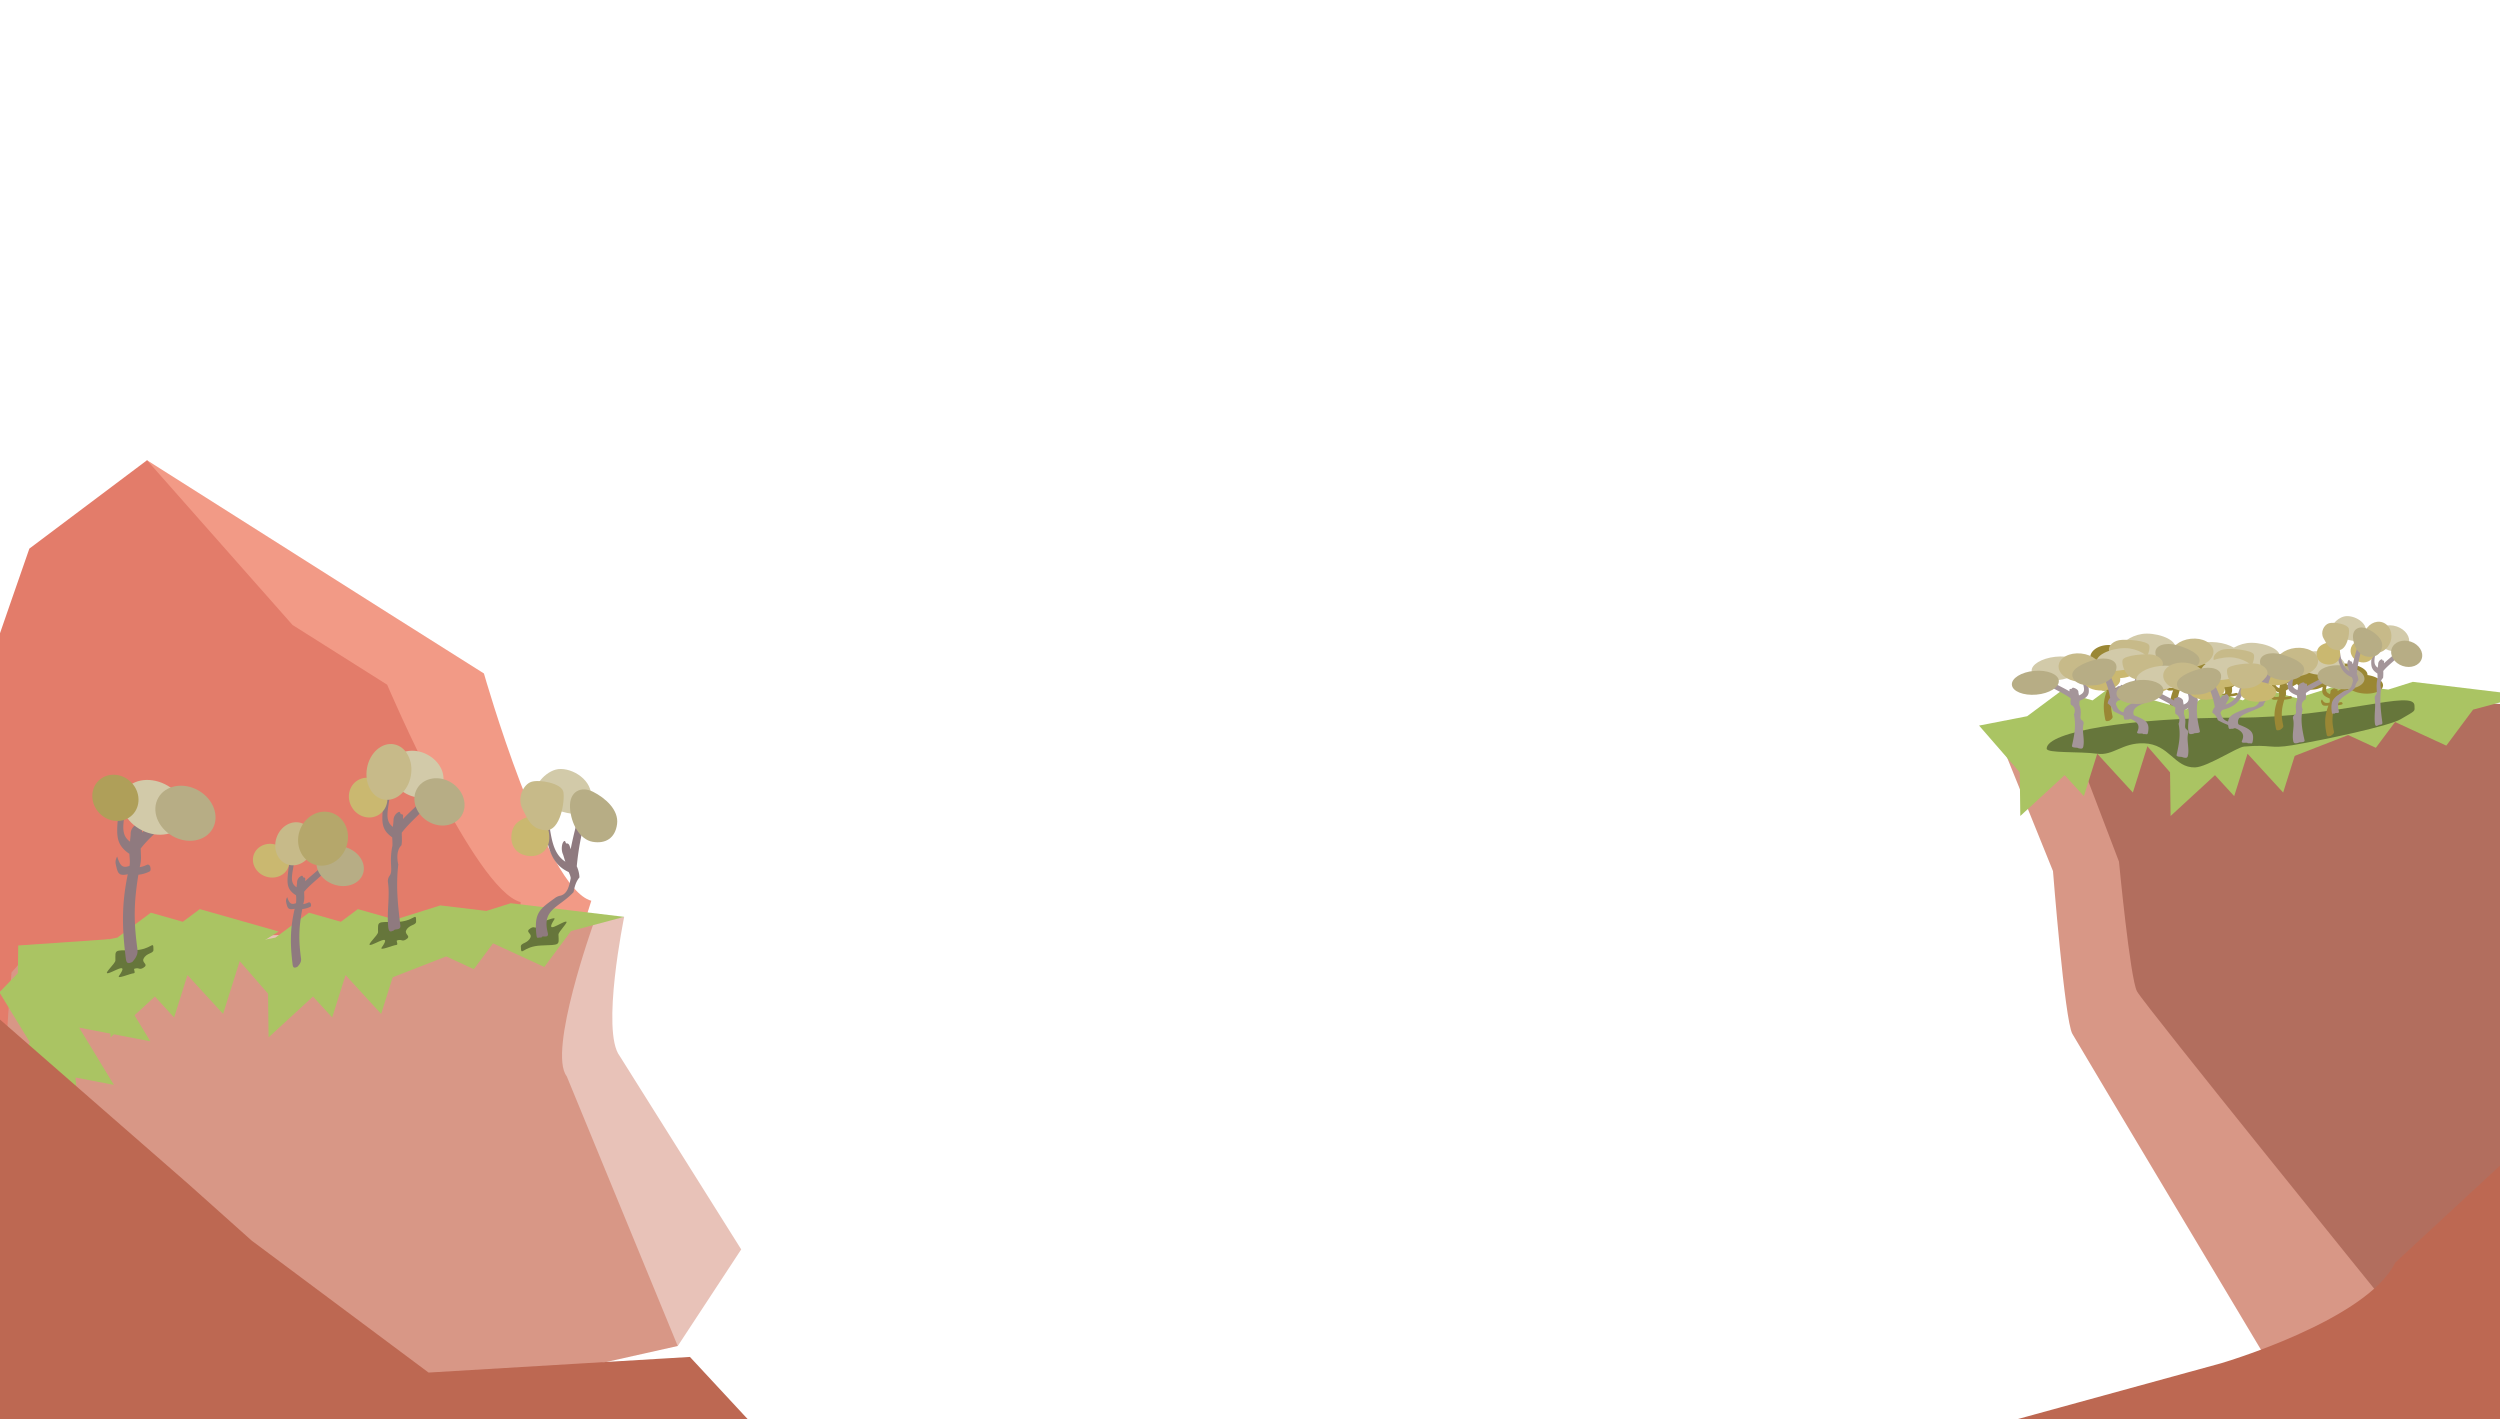 <svg id="Layer_1" data-name="Layer 1" xmlns="http://www.w3.org/2000/svg" width="1920" height="1089.83" viewBox="0 0 1920 1089.83"><defs><style>.cls-1{fill:#c5a39e;}.cls-2{fill:#f29a86;}.cls-3{fill:#e37c6a;}.cls-4{fill:#9a8734;}.cls-5{fill:#e8c2b8;}.cls-6{fill:#d89786;}.cls-7{fill:#aac463;}.cls-8{fill:#b26e5e;}.cls-9{fill:#8f7a7f;}.cls-10{fill:#cab870;}.cls-11{fill:#b7ad85;}.cls-12{fill:#c7ba89;}.cls-13{fill:#010101;opacity:0.4;}.cls-14{fill:#b5a76b;}.cls-15{fill:#a49599;}.cls-16{fill:#d2caa9;}.cls-17{fill:#af9f59;}.cls-18{fill:#bd6852;}</style></defs><path class="cls-1" d="M1667.46,603.52c-.33-.1-1.88,1.74-4.85,3.24-6.94,5.18-9.73,5.32-12.08,6.77,0-1.27,1.1-3.17.67-4.39,9.16-4.68,8.33-.76,11.26-8.26-.37,0-1.17,2.91-1.76,1.66-1.78,5-3.06,1.66-9.47,5.74l-.63.05c.69-5.05-3.08-3,4.09-8.53-.28-.16-1.53,1-1.82.85-5.1,4.34-2.86,2.87-3.41,7.8l-.45,0c-.27.52-.73.5-3.85-1.1-.37.24-6.36-3.13-6.73-2.88,3,1.57,6.12,3.12,9.28,4.59.16.39.33.78.48,1.17-5.08-.68-2.8-.18-7.59-1.85-.2.18,7.37,2.74-5.17-.21,5.09,1.76,7.66,1.94,12.94,2.73a20.24,20.24,0,0,1,.05,4.19c-4.81-1.93-6.37-1.86-6.37-1.86,1.56-.07-6.35.31-6.31.54,5.19-.2,8.66-.47,12.75,2.28a14.48,14.48,0,0,1-1.23,5.45c-4.39-2.07-1.49-.52-12-4.09-.46.19-5.35-2.51-5.81-2.32,4.2,3.94,16.36,4.86,16.86,7.87-8.69,7.74-6.1,11.54-8.92,14.92l4.23-.2c-.27-10,8.57-11.21,8.77-22.46C1656.93,611.52,1663,608.66,1667.46,603.52Z"/><path class="cls-1" d="M1654.18,605.12c-.34-.1-1.88,1.73-4.85,3.24-6.94,5.18-9.74,5.32-12.08,6.76,0-1.26,1.09-3.17.67-4.38,9.15-4.68,8.33-.76,11.26-8.27-.37,0-1.17,2.92-1.76,1.67-1.79,5-3.06,1.65-9.48,5.74l-.62,0c.69-5-3.09-3,4.09-8.53-.28-.16-1.53,1-1.82.85-5.1,4.34-2.86,2.87-3.41,7.79l-.45.05c-.27.52-.73.5-3.85-1.1-.38.24-6.36-3.13-6.73-2.88,3,1.56,6.12,3.12,9.28,4.59.16.39.33.78.48,1.17-5.08-.68-2.8-.18-7.6-1.85-.2.18,7.37,2.74-5.16-.22,5.08,1.76,7.66,2,12.94,2.74a20.15,20.15,0,0,1,.05,4.18c-4.81-1.92-6.37-1.86-6.37-1.86,1.56-.06-6.36.32-6.32.54,5.2-.2,8.67-.46,12.76,2.29a14.43,14.43,0,0,1-1.23,5.44c-4.39-2.07-1.49-.51-12-4.08-.46.19-5.36-2.51-5.81-2.32,4.2,3.94,16.36,4.86,16.86,7.87-8.7,7.74-6.1,11.54-8.92,14.92l4.23-.2c-.27-10,8.56-11.21,8.77-22.46C1643.65,613.12,1649.75,610.25,1654.18,605.12Z"/><path class="cls-1" d="M1635.08,606.35c-.33-.1-1.88,1.74-4.85,3.25-6.93,5.17-9.73,5.32-12.08,6.76,0-1.26,1.1-3.17.67-4.39,9.16-4.68,8.34-.75,11.26-8.26-.37,0-1.17,2.92-1.76,1.66-1.78,5-3,1.66-9.47,5.74l-.62,0c.68-5-3.09-3,4.09-8.53-.29-.16-1.54,1-1.82.85-5.11,4.34-2.87,2.87-3.41,7.8l-.45,0c-.28.52-.74.51-3.86-1.1-.37.25-6.36-3.12-6.73-2.88,3,1.57,6.12,3.13,9.29,4.59.15.39.32.78.48,1.18-5.08-.68-2.81-.19-7.6-1.85-.2.18,7.37,2.73-5.17-.22,5.09,1.76,7.67,1.94,12.94,2.74a20.15,20.15,0,0,1,0,4.18c-4.81-1.92-6.37-1.86-6.37-1.86,1.56-.06-6.35.31-6.31.54,5.19-.2,8.66-.47,12.75,2.29a14.24,14.24,0,0,1-1.23,5.44c-4.39-2.07-1.49-.52-12-4.09-.46.19-5.35-2.51-5.81-2.32,4.21,3.94,16.37,4.87,16.86,7.87-8.69,7.75-6.09,11.54-8.92,14.92l4.23-.19c-.27-10,8.57-11.21,8.77-22.46C1624.55,614.35,1630.65,611.49,1635.08,606.35Z"/><path class="cls-1" d="M1631.17,594.39c-.33-.11-1.88,1.73-4.85,3.24-6.94,5.18-9.73,5.32-12.08,6.76,0-1.26,1.1-3.17.67-4.39,9.16-4.67,8.33-.75,11.26-8.26-.37,0-1.17,2.92-1.76,1.66-1.78,5-3.06,1.66-9.47,5.75l-.63.05c.69-5.06-3.08-3,4.09-8.54-.28-.15-1.53,1-1.82.85-5.1,4.34-2.86,2.87-3.41,7.8l-.45,0c-.27.53-.73.51-3.85-1.1-.37.25-6.36-3.12-6.73-2.88,3,1.57,6.12,3.13,9.28,4.59.16.4.33.79.48,1.18-5.08-.68-2.8-.19-7.59-1.85-.2.18,7.37,2.73-5.17-.22,5.09,1.76,7.66,1.94,12.94,2.74a20.15,20.15,0,0,1,.05,4.18c-4.81-1.92-6.37-1.86-6.37-1.86,1.56-.06-6.35.32-6.31.54,5.19-.2,8.66-.46,12.75,2.29a14.43,14.43,0,0,1-1.23,5.44c-4.39-2.07-1.49-.51-12-4.09-.46.19-5.35-2.51-5.81-2.31,4.2,3.93,16.36,4.86,16.86,7.87-8.69,7.74-6.1,11.54-8.92,14.91l4.23-.19c-.27-10,8.57-11.21,8.77-22.46C1620.64,602.38,1626.74,599.52,1631.17,594.39Z"/><path class="cls-1" d="M1616,607.76c-.33-.1-1.88,1.73-4.85,3.24-6.94,5.18-9.73,5.32-12.08,6.76,0-1.26,1.1-3.17.67-4.38,9.16-4.68,8.33-.76,11.26-8.27-.37,0-1.17,2.92-1.76,1.67-1.78,5-3.06,1.65-9.47,5.74l-.63.05c.69-5.05-3.08-3,4.09-8.53-.28-.16-1.53,1-1.82.84-5.1,4.35-2.86,2.88-3.41,7.8l-.44.05c-.28.52-.74.5-3.86-1.1-.37.24-6.36-3.13-6.73-2.88,3,1.56,6.12,3.12,9.28,4.59.16.39.33.78.48,1.17-5.08-.68-2.8-.18-7.59-1.85-.2.18,7.37,2.74-5.17-.22,5.09,1.76,7.66,1.95,12.94,2.74a20.15,20.15,0,0,1,0,4.18c-4.81-1.92-6.37-1.86-6.37-1.86,1.56-.06-6.35.32-6.31.54,5.19-.2,8.66-.46,12.75,2.29a14.43,14.43,0,0,1-1.23,5.44c-4.39-2.07-1.49-.51-12-4.08-.46.18-5.35-2.51-5.81-2.32,4.21,3.93,16.36,4.86,16.86,7.87-8.69,7.74-6.1,11.54-8.92,14.91l4.23-.19c-.27-10,8.57-11.21,8.77-22.46C1605.46,615.76,1611.56,612.89,1616,607.76Z"/><path class="cls-1" d="M1581.36,613.31c9.16-4.68,8.34-.76,11.27-8.26-.37,0-1.17,2.91-1.77,1.66-1.78,5-3,1.66-9.47,5.74l-.62,0c.68-5-3.09-3,4.09-8.53-.28-.16-1.54,1-1.82.85-5.11,4.34-2.86,2.87-3.41,7.8l-.45,0c-.27.52-.74.5-3.86-1.1-.37.24-6.35-3.13-6.72-2.88,3.05,1.57,6.11,3.12,9.28,4.59.15.39.33.78.48,1.17-5.08-.68-2.81-.18-7.6-1.85-.2.18,7.37,2.74-5.17-.22,5.09,1.77,7.67,2,12.94,2.74a18.94,18.94,0,0,1,0,4.19c-4.8-1.93-6.36-1.86-6.36-1.86,1.56-.07-6.36.31-6.32.54,5.19-.2,8.67-.47,12.76,2.28a14.48,14.48,0,0,1-1.23,5.45c-4.4-2.07-1.5-.52-12-4.09-.45.19-5.35-2.51-5.8-2.32,4.2,3.94,16.36,4.86,16.85,7.87-8.69,7.74-6.09,11.54-8.92,14.92l4.24-.2c-.27-10,8.56-11.21,8.77-22.46,6.53-3.74,12.63-6.6,17-11.74-.33-.1-1.88,1.74-4.85,3.24-6.93,5.18-9.73,5.32-12.08,6.77"/><path class="cls-1" d="M1640.65,613.07c-.33-.1-1.87,1.73-4.84,3.24-6.94,5.18-9.74,5.32-12.09,6.76,0-1.26,1.1-3.17.68-4.38,9.15-4.68,8.33-.76,11.26-8.27-.37,0-1.17,2.92-1.77,1.67-1.78,5-3.05,1.65-9.47,5.74l-.62,0c.68-5-3.09-3,4.09-8.53-.28-.16-1.53,1-1.82.84-5.1,4.35-2.86,2.88-3.41,7.8l-.45,0c-.27.52-.73.5-3.86-1.1-.37.24-6.35-3.13-6.72-2.88,3,1.56,6.11,3.12,9.28,4.59.16.39.33.78.48,1.17-5.08-.68-2.8-.18-7.6-1.85-.2.18,7.37,2.74-5.17-.22,5.09,1.76,7.67,2,12.94,2.74a18.86,18.86,0,0,1,0,4.18c-4.8-1.92-6.36-1.86-6.36-1.86,1.56-.06-6.36.32-6.32.54,5.2-.2,8.67-.46,12.76,2.29a14.43,14.43,0,0,1-1.23,5.44c-4.4-2.07-1.5-.51-12-4.08-.45.18-5.35-2.51-5.8-2.32,4.2,3.93,16.36,4.86,16.85,7.87-8.69,7.74-6.09,11.54-8.92,14.91l4.24-.19c-.27-10,8.56-11.21,8.77-22.46C1630.13,621.07,1636.23,618.2,1640.65,613.07Z"/><path class="cls-1" d="M1612.63,618c-1.79,5-3.06,1.65-9.48,5.74l-.62.05c.69-5.05-3.09-3,4.09-8.54-.28-.15-1.53,1-1.82.85-5.1,4.34-2.86,2.87-3.41,7.8l-.45.05c-.27.52-.73.5-3.85-1.11-.37.25-6.36-3.12-6.73-2.87,3.05,1.56,6.12,3.12,9.28,4.58.16.4.33.79.48,1.18-5.08-.68-2.8-.18-7.6-1.85-.2.18,7.38,2.73-5.16-.22,5.08,1.76,7.66,1.95,12.94,2.74a20.15,20.15,0,0,1,0,4.18c-4.81-1.92-6.37-1.86-6.37-1.86,1.56-.06-6.35.32-6.32.54,5.2-.2,8.67-.46,12.76,2.29a14.43,14.43,0,0,1-1.23,5.44c-4.39-2.07-1.49-.51-12-4.08-.46.18-5.36-2.51-5.81-2.32,4.2,3.93,16.36,4.86,16.86,7.87-8.7,7.74-6.1,11.54-8.92,14.91l4.23-.19c-.27-10,8.57-11.21,8.77-22.46,6.53-3.75,12.63-6.61,17.06-11.74-.33-.11-1.88,1.73-4.85,3.24-6.94,5.18-9.73,5.32-12.08,6.76"/><path class="cls-1" d="M1655,616.26c-.33-.11-1.88,1.73-4.85,3.24-6.94,5.18-9.73,5.32-12.08,6.76,0-1.26,1.1-3.17.67-4.39,9.16-4.67,8.33-.75,11.26-8.26-.37,0-1.17,2.92-1.76,1.67-1.78,5-3.06,1.65-9.47,5.74l-.63.05c.69-5.05-3.08-3,4.09-8.54-.28-.15-1.53,1-1.82.85-5.1,4.34-2.86,2.87-3.41,7.8l-.45.05c-.27.52-.73.5-3.85-1.11-.37.25-6.36-3.12-6.73-2.87,3,1.56,6.12,3.12,9.28,4.58.16.4.33.79.48,1.18-5.08-.68-2.8-.18-7.59-1.85-.2.18,7.37,2.73-5.17-.22,5.09,1.76,7.66,1.95,12.94,2.74a20.15,20.15,0,0,1,0,4.18c-4.81-1.92-6.37-1.86-6.37-1.86,1.56-.06-6.35.32-6.31.54,5.19-.2,8.66-.46,12.75,2.29a14.43,14.43,0,0,1-1.23,5.44c-4.39-2.07-1.49-.51-12-4.08-.46.18-5.35-2.51-5.81-2.32,4.2,3.93,16.36,4.86,16.86,7.87-8.69,7.74-6.1,11.54-8.92,14.91l4.23-.19c-.27-10,8.57-11.21,8.77-22.46C1644.45,624.25,1650.55,621.39,1655,616.26Z"/><path class="cls-1" d="M1625,610.13c-.45.19-5.35-2.51-5.8-2.32,4.2,3.94,16.36,4.87,16.86,7.87-8.7,7.75-6.1,11.55-8.93,14.92l4.24-.19c-.27-10,8.56-11.21,8.77-22.46,6.53-3.75,12.63-6.61,17.05-11.74-.33-.11-1.87,1.73-4.84,3.24-6.94,5.18-9.74,5.32-12.09,6.76,0-1.26,1.1-3.17.68-4.39,9.15-4.67,8.33-.75,11.26-8.26-.37,0-1.17,2.92-1.77,1.66-1.78,5-3.05,1.66-9.47,5.75l-.62,0c.69-5-3.09-3,4.09-8.53-.28-.16-1.53,1-1.82.85-5.1,4.34-2.86,2.87-3.41,7.8l-.45,0c-.27.52-.73.51-3.86-1.1-.37.25-6.35-3.12-6.72-2.88,3.05,1.57,6.11,3.13,9.28,4.59.16.4.33.78.48,1.18-5.08-.68-2.8-.19-7.6-1.85-.2.18,7.37,2.73-5.17-.22,5.09,1.76,7.67,1.94,12.94,2.74a19.49,19.49,0,0,1,.06,4.18c-4.81-1.92-6.37-1.86-6.37-1.86,1.56-.06-6.36.32-6.32.54,5.2-.2,8.67-.47,12.76,2.29a14.43,14.43,0,0,1-1.23,5.44"/><path class="cls-1" d="M1667.76,617.7c-.33-.1-1.88,1.73-4.85,3.24-6.93,5.18-9.73,5.32-12.08,6.76,0-1.26,1.1-3.17.67-4.38,9.16-4.68,8.33-.76,11.26-8.26-.37,0-1.17,2.91-1.76,1.66-1.78,5-3.06,1.65-9.47,5.74l-.63,0c.69-5-3.08-3,4.1-8.53-.29-.16-1.54,1-1.82.85-5.11,4.34-2.87,2.87-3.42,7.79l-.44,0c-.28.52-.74.5-3.86-1.1-.37.24-6.36-3.13-6.73-2.88,3,1.56,6.12,3.12,9.29,4.59.15.39.32.78.47,1.17-5.08-.68-2.8-.18-7.59-1.85-.2.18,7.37,2.74-5.17-.22,5.09,1.77,7.66,2,12.94,2.74a20.15,20.15,0,0,1,0,4.18c-4.81-1.92-6.37-1.86-6.37-1.86,1.56-.06-6.35.32-6.31.54,5.19-.2,8.66-.46,12.75,2.29a14.24,14.24,0,0,1-1.23,5.44c-4.39-2.07-1.49-.51-12-4.08-.46.19-5.35-2.51-5.81-2.32,4.21,3.94,16.36,4.86,16.86,7.87-8.69,7.74-6.1,11.54-8.92,14.92l4.23-.2c-.27-10,8.57-11.21,8.77-22.46C1657.23,625.7,1663.33,622.84,1667.76,617.7Z"/><path class="cls-1" d="M1690.89,593.12c-.33-.11-1.87,1.73-4.84,3.24-6.94,5.18-9.74,5.32-12.09,6.76,0-1.26,1.1-3.17.68-4.39,9.15-4.67,8.33-.75,11.26-8.26-.37,0-1.17,2.92-1.77,1.66-1.78,5-3.05,1.66-9.47,5.75l-.62,0c.68-5.06-3.09-3,4.09-8.54-.28-.15-1.53,1-1.82.85-5.1,4.34-2.86,2.87-3.41,7.8l-.45,0c-.27.53-.73.51-3.86-1.1-.37.25-6.35-3.12-6.72-2.88,3.05,1.57,6.11,3.13,9.28,4.59.16.4.33.79.48,1.18-5.08-.68-2.8-.19-7.6-1.85-.2.18,7.37,2.73-5.17-.22,5.09,1.76,7.67,1.94,12.94,2.74a18.86,18.86,0,0,1,0,4.18c-4.8-1.92-6.36-1.86-6.36-1.86,1.56-.06-6.36.32-6.32.54,5.2-.2,8.67-.46,12.76,2.29a14.43,14.43,0,0,1-1.23,5.44c-4.4-2.07-1.5-.51-12-4.09-.45.19-5.35-2.51-5.8-2.31,4.2,3.93,16.36,4.86,16.85,7.87-8.69,7.74-6.09,11.54-8.92,14.91l4.24-.19c-.27-10,8.56-11.21,8.77-22.46C1680.37,601.11,1686.47,598.25,1690.89,593.12Z"/><path class="cls-2" d="M96.84,412.67l16.06-59.21L299,471.37l72.66,45.86s47.07,165.36,82.47,174.54c0,0-25,76-23.14,103.53l107,126-291.21,59.8S2.74,704.34,2.74,693.33,96.84,412.67,96.84,412.67Z"/><path class="cls-3" d="M22.55,421.33l90.35-67.87L224.69,480l72.66,45.86s67.07,157.76,102.47,166.93c0,0-1.86,86.22,0,113.74L463.73,930,172.52,989.8S-71.55,713-71.55,702,22.55,421.33,22.55,421.33Z"/><path class="cls-4" d="M1677.34,503.7c-.5-.11-1-.19-1.5-.27.26-3.28-4.36-6.72-11.39-8.17a31.3,31.3,0,0,0-8.69-.55,12.75,12.75,0,0,0-5.33-2.32c-6.59-1.36-14,1.26-16.57,5.85a6.25,6.25,0,0,0-.78,4.2c-5-.43-9.9,1.16-11.45,3.93-1.78,3.19,1.46,6.73,7.23,7.92,5,1,10.23,0,12.72-2.41-.88,4.79-1,7.19,5.17,9.53a8,8,0,0,1,0,3.17c-3.45.83-4.56-.12-5.82-2.41h0a1.9,1.9,0,0,0-.74,2c.94,2.48,1.2,3.24,5.66,2.7-3.33,8.56-2.84,14.91-1.37,22.31.32,1.62,1.34,1.43,3.09,1l.16-.1c.71-.47,2.7-1.66,2.36-3.21-1.55-7-1.71-11.83.81-19.93a25.49,25.49,0,0,0,5.33-.92.63.63,0,0,0,.46-.47v0c.13-.95-.69-1.53-1.77-1.25a19.38,19.38,0,0,1-3.38.64c1.06-2.1.58-3.1.61-5a92.71,92.71,0,0,1,10.08-5.86,19.46,19.46,0,0,0,7.55,3.09c7.58,1.56,15.42-.2,17.5-3.93S1684.92,505.25,1677.34,503.7Zm-24.45,12c0-1.34.26-1.42-1.34-1.51,0,0-.32-.78-1-.68s-3.1,1-3.08,2.63c0,.56-.29,1.42-.32,2-4.59-1.81-3-4.73-2-8.84a18.33,18.33,0,0,0,7.89-2,26.49,26.49,0,0,0,4,1.12c.77.16,1.55.29,2.32.39a4.19,4.19,0,0,0,.7,3C1657.76,513.09,1655.43,514.24,1652.89,515.72Z"/><path class="cls-4" d="M1700.43,507.05c-.5-.11-1-.19-1.5-.27.26-3.28-4.36-6.72-11.38-8.16a31,31,0,0,0-8.7-.56,12.76,12.76,0,0,0-5.32-2.32c-6.6-1.36-14,1.26-16.58,5.85a6.26,6.26,0,0,0-.78,4.2c-5.05-.43-9.9,1.16-11.45,3.94-1.78,3.18,1.46,6.72,7.24,7.91,5,1,10.23,0,12.71-2.41-.88,4.79-1,7.19,5.17,9.53a7.85,7.85,0,0,1,0,3.17c-3.45.83-4.56-.12-5.81-2.41h0a1.9,1.9,0,0,0-.74,2c.94,2.48,1.2,3.24,5.67,2.7-3.34,8.56-2.85,14.91-1.38,22.31.32,1.62,1.34,1.44,3.09,1l.16-.1c.71-.47,2.71-1.66,2.36-3.21-1.54-7-1.71-11.82.81-19.93a25,25,0,0,0,5.34-.92.6.6,0,0,0,.45-.47v0c.13-.95-.69-1.53-1.77-1.25a19.45,19.45,0,0,1-3.37.64c1-2.1.57-3.1.6-5a93.68,93.68,0,0,1,10.08-5.86,19.53,19.53,0,0,0,7.55,3.09c7.59,1.56,15.42-.2,17.5-3.92S1708,508.6,1700.43,507.05Zm-24.45,12c0-1.34.26-1.42-1.34-1.51,0,0-.32-.78-1-.68s-3.1,1-3.08,2.63c0,.56-.29,1.42-.32,2-4.59-1.81-3-4.73-2-8.84a18.33,18.33,0,0,0,7.89-2,26.83,26.83,0,0,0,4,1.12c.78.16,1.55.29,2.32.39a4.19,4.19,0,0,0,.7,3C1680.85,516.44,1678.52,517.59,1676,519.07Z"/><path class="cls-4" d="M1739.37,511.62c-.5-.1-1-.19-1.5-.26.26-3.28-4.36-6.72-11.39-8.17a31.32,31.32,0,0,0-8.69-.56,13,13,0,0,0-5.33-2.32c-6.59-1.35-14,1.27-16.57,5.86a6.25,6.25,0,0,0-.78,4.2c-5-.43-9.9,1.16-11.45,3.93-1.78,3.19,1.46,6.73,7.23,7.91,5,1,10.23,0,12.72-2.4-.88,4.79-1,7.19,5.17,9.52a8.08,8.08,0,0,1,0,3.18c-3.45.83-4.56-.13-5.82-2.41h0a1.89,1.89,0,0,0-.74,2c.94,2.47,1.2,3.24,5.66,2.7-3.33,8.56-2.84,14.91-1.37,22.31.32,1.62,1.34,1.43,3.09,1l.16-.1c.7-.47,2.7-1.66,2.36-3.22-1.55-7-1.71-11.82.81-19.92a25.49,25.49,0,0,0,5.33-.92.63.63,0,0,0,.46-.47v0c.13-1-.69-1.53-1.77-1.25a19.38,19.38,0,0,1-3.38.64c1.06-2.1.58-3.1.61-5a92.67,92.67,0,0,1,10.08-5.85,19.46,19.46,0,0,0,7.55,3.09c7.58,1.56,15.42-.2,17.5-3.93S1747,513.18,1739.37,511.62Zm-24.45,12c0-1.34.25-1.42-1.34-1.52,0,0-.32-.77-1-.67s-3.1,1-3.08,2.63c0,.56-.29,1.42-.32,2-4.59-1.82-3-4.73-2-8.84a18.33,18.33,0,0,0,7.89-2,27.72,27.72,0,0,0,4,1.12c.77.16,1.55.29,2.32.39a4.19,4.19,0,0,0,.7,3C1719.79,521,1717.46,522.17,1714.92,523.65Z"/><path class="cls-4" d="M1757.69,510.76l-1.5-.27c.26-3.27-4.36-6.72-11.38-8.16a31,31,0,0,0-8.7-.56,12.76,12.76,0,0,0-5.32-2.32c-6.59-1.36-14,1.27-16.58,5.85a6.26,6.26,0,0,0-.78,4.2c-5-.43-9.9,1.16-11.45,3.94-1.78,3.18,1.46,6.72,7.24,7.91,5,1,10.23-.05,12.71-2.41-.88,4.79-1,7.2,5.17,9.53a7.9,7.9,0,0,1,0,3.18c-3.45.82-4.55-.13-5.81-2.42h0a1.9,1.9,0,0,0-.74,2c.94,2.48,1.2,3.24,5.67,2.7-3.34,8.56-2.85,14.91-1.38,22.31.32,1.62,1.34,1.44,3.09,1l.16-.1c.71-.46,2.71-1.66,2.37-3.21-1.55-7-1.72-11.82.81-19.93a25,25,0,0,0,5.33-.92.6.6,0,0,0,.45-.47v0c.12-1-.7-1.53-1.78-1.25a19.45,19.45,0,0,1-3.37.64c1-2.1.57-3.09.6-5a92,92,0,0,1,10.08-5.85,19.68,19.68,0,0,0,7.55,3.09c7.59,1.55,15.42-.21,17.51-3.93S1765.28,512.32,1757.69,510.76Zm-24.45,12c0-1.34.26-1.42-1.34-1.51,0,0-.31-.78-1-.68s-3.11,1-3.09,2.63c0,.56-.29,1.42-.32,2-4.59-1.81-3-4.73-2-8.84a18.18,18.18,0,0,0,7.89-2,26.83,26.83,0,0,0,4,1.12c.78.16,1.55.29,2.32.39a4.18,4.18,0,0,0,.7,3C1738.11,520.15,1735.78,521.3,1733.24,522.78Z"/><path class="cls-4" d="M1730,514.11c-.5-.1-1-.19-1.5-.26.26-3.28-4.36-6.73-11.39-8.17a31,31,0,0,0-8.7-.56,12.76,12.76,0,0,0-5.32-2.32c-6.59-1.35-14,1.27-16.57,5.85a6.2,6.2,0,0,0-.78,4.2c-5-.42-9.9,1.16-11.46,3.94-1.77,3.18,1.47,6.72,7.24,7.91,5,1,10.23-.05,12.72-2.41-.88,4.79-1,7.2,5.17,9.53a8.08,8.08,0,0,1,0,3.18c-3.45.82-4.56-.13-5.82-2.42h0a1.88,1.88,0,0,0-.74,2c.94,2.48,1.19,3.24,5.66,2.7-3.33,8.56-2.84,14.91-1.37,22.31.32,1.62,1.34,1.44,3.09,1l.15-.1c.71-.46,2.71-1.66,2.37-3.21-1.55-7-1.71-11.82.81-19.93a25,25,0,0,0,5.33-.92.63.63,0,0,0,.46-.47v0c.13-1-.7-1.53-1.78-1.24a20,20,0,0,1-3.37.63c1.06-2.1.57-3.09.61-5a91.06,91.06,0,0,1,10.08-5.85,19.62,19.62,0,0,0,7.55,3.09c7.58,1.55,15.42-.21,17.5-3.93S1737.62,515.67,1730,514.11Zm-24.46,12c0-1.34.26-1.42-1.33-1.51,0,0-.32-.78-1-.68s-3.1,1-3.08,2.63c0,.56-.3,1.42-.32,2-4.59-1.81-3-4.73-2-8.84a18.18,18.18,0,0,0,7.89-2,26.49,26.49,0,0,0,4,1.12c.77.16,1.55.29,2.32.39a4.17,4.17,0,0,0,.7,3C1710.46,523.51,1708.13,524.65,1705.58,526.13Z"/><path class="cls-5" d="M98.87,720.64s335.23-6.28,358.75-12.56l21.76-3.94s-18.07,88.13-3.36,107l93.23,148.4-48.75,74.22S87.11,848.3,81.23,842s2.94-104.8,2.94-104.8Z"/><path class="cls-6" d="M23.55,730.26S358.77,724,382.3,717.71l73.51-8.38s-35.29,98.37-20.58,117.2l85.27,207.2-226.86,50.76S11.78,857.93,5.9,851.65,8.84,746.86,8.84,746.86Z"/><polygon class="cls-7" points="153.44 698.2 140.38 707.92 115.84 700.95 90.14 720.07 53.23 727.26 84.46 763.17 84.89 796.7 118.96 765.34 133.72 781.43 143.97 748.86 171.33 778.68 185.62 733.27 213.98 715.39 153.44 698.2"/><polygon class="cls-7" points="14 726.13 13.73 747.36 -0.47 762.09 22.87 800.38 3.27 842.77 27.29 853.11 63.76 889.45 57.99 827.53 87.47 833.19 60.81 789.24 115.44 799.72 78.27 738.46 83.74 721.32 14 726.13"/><polygon class="cls-7" points="274.84 698.2 261.78 707.92 237.24 700.95 211.54 720.07 174.62 727.26 205.86 763.17 206.28 796.7 240.36 765.34 255.12 781.43 265.37 748.86 292.73 778.68 307.02 733.27 335.38 715.39 274.84 698.2"/><polygon class="cls-7" points="392.29 693.67 373.49 699.59 338.18 695.35 301.21 706.99 248.1 711.36 293.04 733.22 293.65 753.62 342.67 734.53 363.91 744.33 378.66 724.5 418.02 742.65 438.58 715.02 479.38 704.14 392.29 693.67"/><path class="cls-6" d="M1533.68,562.58s335.67-10.3,359.22-20.6l30.81,1.72s7.47,145.93,22.19,176.84l-42.68,352-165.84-34.34s-139.93-233.92-145.82-244.23S1576.7,669,1576.7,669Z"/><path class="cls-8" d="M1588.53,559.94s303.19-9.86,324.46-19.71l27.83,1.64s6.75,139.58,20,169.14l-38.56,336.65-86.57-42.7S1646.55,771.25,1641.23,761.4s-13.85-99.65-13.85-99.65Z"/><polygon class="cls-7" points="1620.15 528.18 1607.09 537.9 1582.55 530.93 1556.85 550.06 1519.93 557.24 1551.17 593.16 1551.59 626.68 1585.67 595.32 1600.43 611.42 1610.68 578.85 1638.04 608.67 1652.33 563.26 1680.68 545.38 1620.15 528.18"/><polygon class="cls-7" points="1735.58 528.18 1722.52 537.9 1697.98 530.93 1672.28 550.06 1635.37 557.24 1666.6 593.16 1667.02 626.68 1701.1 595.32 1715.86 611.42 1726.11 578.85 1753.47 608.67 1767.76 563.26 1796.12 545.38 1735.58 528.18"/><polygon class="cls-7" points="1853.03 523.66 1834.23 529.58 1798.92 525.33 1761.95 536.97 1708.84 541.34 1753.78 563.2 1754.39 583.6 1803.41 564.52 1824.65 574.31 1839.4 554.49 1878.76 572.64 1899.32 545 1940.12 534.12 1853.03 523.66"/><path class="cls-9" d="M222.14,661.71l3.76-.26c-1,9.52-4.12,16.1,1.88,20,0-1.16.38-2.81.37-3.88a5.5,5.5,0,0,1,3.57-5c.79-.19,1.16,1.3,1.16,1.3,1.84.17,1.51.33,1.55,2.89,6.13-5.89,11.18-9,17.33-16.22.64,1.5,1.08,3.2,1.6,4.83-6.56,8.06-13.81,12.38-19.77,19.49,0,3.58.53,5.49-.7,9.5a14.85,14.85,0,0,0,3.91-1.21c1.25-.55,2.21.56,2.06,2.38v0a1.12,1.12,0,0,1-.53.9,19.18,19.18,0,0,1-6.18,1.75c-2.92,15.49-2.73,24.66-.94,38.08.4,3-1.92,5.26-2.74,6.14s-.19.2-.19.2c-2,.79-3.2,1.15-3.58-2-1.69-14.14-2.26-26.28,1.6-42.64-5.18,1-5.47-.43-6.56-5.16a5,5,0,0,1,.85-3.78l0,0c1.46,4.37,2.74,6.19,6.74,4.61a25.08,25.08,0,0,0,0-6.07C218.4,682,220.82,676.27,222.14,661.71Z"/><ellipse class="cls-10" cx="208.23" cy="661" rx="12.83" ry="14.11" transform="translate(-484.64 646.21) rotate(-71.29)"/><ellipse class="cls-11" cx="261.25" cy="665.05" rx="15.02" ry="18.53" transform="translate(-452.46 699.19) rotate(-71.29)"/><ellipse class="cls-12" cx="226.21" cy="648.01" rx="16.76" ry="14.6" transform="translate(-460.12 654.41) rotate(-71.29)"/><path class="cls-13" d="M117.85,729.53c0-8.38-1,.27-15.73.27s-13.49-.54-13.49,7.83c0,2.36-8.86,9.94-6,9.83,3.52-.14,17.09-9.86,8.81,1.94-2.08,3,8.38-1.71,11.32-1.95,1.69-.15-.48-3.18.49-3.48,3.82-1.18,3.56,1.22,6.75-.66,4.68-2.74-1.37-3.78.25-7C112.49,731.64,117.85,732.52,117.85,729.53Z"/><path class="cls-13" d="M319.57,707.79c0-8.38-1,.27-15.73.27s-13.5-.54-13.5,7.83c0,2.36-8.85,9.94-6,9.83,3.51-.14,17.09-9.86,8.81,1.94-2.09,3,8.38-1.7,11.31-1.95,1.7-.15-.47-3.18.5-3.48,3.82-1.18,3.55,1.22,6.75-.66,4.67-2.74-1.37-3.78.24-7.05C314.2,709.91,319.57,710.78,319.57,707.79Z"/><path class="cls-13" d="M400,727c.32,8.37,1-.3,15.71-.86s13.5,0,13.19-8.34c-.09-2.35,8.47-10.26,5.66-10-3.51.27-16.71,10.49-8.88-1.62,2-3-8.31,2-11.23,2.39-1.69.2.59,3.15-.37,3.49-3.77,1.32-3.59-1.08-6.72.91-4.57,2.92,1.52,3.73,0,7.06C405.24,724.73,399.85,724.05,400,727Z"/><path class="cls-13" d="M1854.33,542c0-13.15-56.45,9.16-136.87,9.16s-145.61,10.65-145.61,23.8c0,3.7,24.93,2,38.83,3.91,12.48,1.73,19.11-8.59,35.94-8,19.71.71,23.13,18.89,39.18,18.5,9.26-.23,32.29-15.53,37.6-16,20.9-1.85,19.45,1.9,36.91-1,25.57-4.3,74.42-14.8,83.25-19.93C1856,545.17,1854.33,546.67,1854.33,542Z"/><ellipse class="cls-14" cx="248.1" cy="644.08" rx="20.94" ry="18.96" transform="translate(-441.53 672.48) rotate(-71.29)"/><path class="cls-4" d="M1649.68,507.05c-.49-.11-1-.19-1.5-.27.26-3.28-4.35-6.72-11.38-8.16a31,31,0,0,0-8.7-.56,12.76,12.76,0,0,0-5.32-2.32c-6.59-1.36-14,1.26-16.58,5.85a6.26,6.26,0,0,0-.78,4.2c-5-.43-9.9,1.16-11.45,3.94-1.78,3.18,1.46,6.72,7.24,7.91,5,1,10.23,0,12.71-2.41-.88,4.79-1,7.19,5.17,9.53a7.85,7.85,0,0,1,0,3.17c-3.45.83-4.55-.12-5.81-2.41h0a1.91,1.91,0,0,0-.74,2c1,2.48,1.2,3.24,5.67,2.7-3.34,8.56-2.84,14.91-1.38,22.31.32,1.62,1.34,1.44,3.09,1,0,0-.46.3.16-.1s2.71-1.66,2.37-3.21c-1.55-7-1.71-11.82.81-19.93a25,25,0,0,0,5.33-.92.6.6,0,0,0,.45-.47v0c.12-.95-.7-1.53-1.78-1.25a19.27,19.27,0,0,1-3.37.64c1.06-2.1.57-3.1.6-5a94.66,94.66,0,0,1,10.08-5.86,19.58,19.58,0,0,0,7.56,3.09c7.58,1.56,15.42-.2,17.5-3.92S1657.27,508.6,1649.68,507.05Zm-24.45,12c0-1.34.26-1.42-1.34-1.51,0,0-.31-.78-1-.68s-3.11,1-3.08,2.63c0,.56-.3,1.42-.33,2-4.59-1.81-3-4.73-2-8.84a18.28,18.28,0,0,0,7.88-2,27,27,0,0,0,4,1.12c.77.16,1.55.29,2.32.39a4.13,4.13,0,0,0,.69,3C1630.1,516.44,1627.78,517.59,1625.23,519.07Z"/><path class="cls-15" d="M1710.38,509.05c-6.71,4.77-12.24,6.84-18.94,10.75,0-1.7.32-1.8-1.7-1.92,0,0-.4-1-1.26-.86s-3.93,1.28-3.9,3.33c0,.71-.38,1.8-.41,2.58-6.55-2.59-3.16-6.95-2.05-13.26l-4.11.17c-1.45,9.65-4.09,13.47,5.65,17.16a14.84,14.84,0,0,1,.18,3.29c-2.6,7,.73,9.78-2.06,11.77a2.49,2.49,0,0,0-1.15,2.72c1.41,5.51-1,11.46.18,17.38.41,2.05,1.7,1.81,3.92,1.29l.2-.13c.89-.59,5,.12,4.57-1.85-1.73-7.82-3.31-15.18-1.49-23.83-1-2.43-1.17-5.82,2.3-7.55.56-1.8.18-3,.22-4.93,6.51-4.71,14.43-7.57,21.6-12.91A28.23,28.23,0,0,0,1710.38,509.05Z"/><ellipse class="cls-16" cx="1701.4" cy="502.27" rx="9.02" ry="19.2" transform="translate(1016.07 2138.54) rotate(-83.72)"/><ellipse class="cls-10" cx="1666.35" cy="511.44" rx="7.77" ry="13.87" transform="translate(1076.48 2151.67) rotate(-87.28)"/><ellipse class="cls-11" cx="1717.63" cy="513.12" rx="9.16" ry="18.09" transform="translate(1055.51 2178.99) rotate(-84.96)"/><ellipse class="cls-12" cx="1683.71" cy="501.53" rx="16.26" ry="10.9" transform="translate(-42.61 175.6) rotate(-5.9)"/><path class="cls-15" d="M1664,500.68a109.45,109.45,0,0,0-8.16,17.35c-.69-1-.91-2.41-3.08-2.23-.68,0-.6-1.57-2-.73a3.41,3.41,0,0,0-.53,4.87c.45.53,1.23,2.32,1.83,3-9.71-3.39-10.08-10.22-12.27-16.34-1.19.44-2.32.92-3.46,1.42,3.14,8.08,4.21,15.5,18.06,19,.52.54,1.61,2,1.45,2.46-1,2.9-2.22,6-7.23,6.77a14.29,14.29,0,0,0-4.25,1c-10.51,4.15-14.68,5.61-13.29,13.69.49,2.8,1,1.45,3.68,1.73-.18-.15-.37.32.39-.27s5.32.68,4.22-1.65c-4.34-9.26,8-9.73,18.56-15.89a10.09,10.09,0,0,1,4.23-5.77,7.94,7.94,0,0,0-1.94-4.34,65,65,0,0,1,7-20C1666.15,503.39,1665.16,502,1664,500.68Z"/><path class="cls-16" d="M1632.2,498.23c-5.46-3.5,3.79-10,13-11.37s25.11,3.11,25.46,10.1-10,7.81-17.43,6.85S1637.66,501.74,1632.2,498.23Z"/><path class="cls-10" d="M1613.19,513c.44-4.73,5.73-6.61,13.52-7.84s13.32,2.76,13.75,7.89-6.32,8-14.09,7.71S1612.75,517.68,1613.19,513Z"/><path class="cls-11" d="M1655.35,501.72c.59,6.28,7,12.54,16.26,13.41s16.26-1.4,17.57-7-8.52-10.22-17.25-12.62S1654.75,495.44,1655.35,501.72Z"/><path class="cls-12" d="M1621.1,502.17c3.9,4.23,6.38,8.1,16.83,8.44s13.85-11.55,12.65-15-17.38-5-23.13-3.95S1617.21,497.94,1621.1,502.17Z"/><path class="cls-15" d="M1570.41,520.2c6.72,4.77,12.24,6.84,18.94,10.75,0-1.7-.32-1.8,1.7-1.92,0,0,.4-1,1.26-.86s3.93,1.28,3.9,3.33c0,.71.38,1.8.41,2.58,6.55-2.59,3.16-7,2.05-13.26l4.11.17c1.45,9.65,4.09,13.47-5.65,17.16a14.27,14.27,0,0,0-.17,3.29c2.6,7-.74,9.78,2.06,11.77a2.48,2.48,0,0,1,1.14,2.72c-1.4,5.51,1,11.46-.18,17.38-.41,2.05-1.7,1.81-3.91,1.29,0,0,.59.38-.21-.13s-5,.12-4.56-1.85c1.72-7.82,3.3-15.18,1.48-23.83,1.06-2.43,1.17-5.82-2.3-7.55-.56-1.8-.18-3-.22-4.93-6.51-4.71-14.43-7.57-21.6-12.91A28.23,28.23,0,0,1,1570.41,520.2Z"/><ellipse class="cls-16" cx="1579.39" cy="513.42" rx="19.2" ry="9.02" transform="translate(-46.68 175.81) rotate(-6.28)"/><ellipse class="cls-10" cx="1614.44" cy="522.59" rx="13.87" ry="7.77" transform="translate(-22.96 77.13) rotate(-2.72)"/><ellipse class="cls-11" cx="1563.16" cy="524.27" rx="18.09" ry="9.16" transform="translate(-40.03 139.44) rotate(-5.04)"/><ellipse class="cls-12" cx="1597.08" cy="512.68" rx="10.9" ry="16.26" transform="translate(923.07 2048.65) rotate(-84.1)"/><path class="cls-15" d="M1616.84,511.83a110.4,110.4,0,0,1,8.17,17.35c.68-1,.9-2.41,3.07-2.23.69,0,.6-1.57,2-.73a3.42,3.42,0,0,1,.52,4.87c-.45.53-1.23,2.32-1.82,3,9.7-3.39,10.07-10.22,12.26-16.34,1.2.44,2.32.92,3.46,1.42-3.14,8.08-4.21,15.5-18.06,19-.52.54-1.61,2-1.44,2.46,1,2.9,2.22,6,7.22,6.77a14.35,14.35,0,0,1,4.26,1c10.5,4.15,14.68,5.61,13.28,13.69-.49,2.8-1,1.45-3.68,1.73.18-.15.37.32-.38-.27s-5.32.68-4.23-1.65c4.35-9.26-8-9.73-18.55-15.89a10.15,10.15,0,0,0-4.24-5.77,7.94,7.94,0,0,1,1.94-4.34,65.19,65.19,0,0,0-7-20C1614.64,514.54,1615.63,513.16,1616.84,511.83Z"/><path class="cls-16" d="M1648.59,509.38c5.46-3.5-3.79-10-13-11.37s-25.11,3.11-25.46,10.1,10,7.81,17.43,6.85S1643.13,512.89,1648.59,509.38Z"/><path class="cls-10" d="M1667.6,524.1c-.44-4.73-5.72-6.61-13.52-7.84s-13.32,2.76-13.75,7.89,6.32,8,14.1,7.71S1668,528.83,1667.6,524.1Z"/><path class="cls-11" d="M1625.45,512.87c-.6,6.28-7,12.54-16.27,13.41s-16.26-1.4-17.57-7,8.53-10.22,17.25-12.62S1626,506.59,1625.45,512.87Z"/><path class="cls-12" d="M1659.69,513.32c-3.9,4.23-6.38,8.1-16.83,8.44s-13.85-11.55-12.65-15,17.39-5,23.14-3.95S1663.58,509.09,1659.69,513.32Z"/><path class="cls-4" d="M1780.78,514.11c-.5-.1-1-.19-1.5-.26.26-3.28-4.35-6.73-11.38-8.17a31,31,0,0,0-8.7-.56,12.76,12.76,0,0,0-5.32-2.32c-6.59-1.35-14,1.27-16.58,5.85a6.26,6.26,0,0,0-.78,4.2c-5-.42-9.9,1.16-11.45,3.94-1.78,3.18,1.46,6.72,7.24,7.91,5,1,10.23-.05,12.71-2.41-.88,4.79-1,7.2,5.17,9.53a7.9,7.9,0,0,1,0,3.18c-3.45.82-4.55-.13-5.81-2.42h0a1.9,1.9,0,0,0-.74,2c.95,2.48,1.2,3.24,5.67,2.7-3.34,8.56-2.84,14.91-1.38,22.31.32,1.62,1.34,1.44,3.09,1,0,0-.46.31.16-.1s2.71-1.66,2.37-3.21c-1.55-7-1.71-11.82.81-19.93a25,25,0,0,0,5.33-.92.6.6,0,0,0,.45-.47v0c.12-1-.7-1.53-1.78-1.24a20.22,20.22,0,0,1-3.37.63c1.06-2.1.57-3.09.6-5a92.93,92.93,0,0,1,10.08-5.85,19.73,19.73,0,0,0,7.56,3.09c7.58,1.55,15.41-.21,17.5-3.93S1788.37,515.67,1780.78,514.11Zm-24.45,12c0-1.34.26-1.42-1.34-1.51,0,0-.31-.78-1-.68s-3.11,1-3.08,2.63c0,.56-.3,1.42-.33,2-4.59-1.81-3-4.73-2-8.84a18.14,18.14,0,0,0,7.88-2,27,27,0,0,0,4,1.12c.77.16,1.55.29,2.32.39a4.16,4.16,0,0,0,.69,3C1761.2,523.51,1758.88,524.65,1756.33,526.13Z"/><path class="cls-4" d="M1819.72,518.69c-.5-.11-1-.19-1.5-.27.26-3.28-4.36-6.72-11.38-8.17a31.4,31.4,0,0,0-8.7-.55,12.76,12.76,0,0,0-5.32-2.32c-6.6-1.36-14,1.26-16.58,5.85a6.26,6.26,0,0,0-.78,4.2c-5-.43-9.9,1.16-11.45,3.94-1.78,3.18,1.46,6.72,7.24,7.91,5,1,10.23,0,12.71-2.41-.88,4.79-1,7.19,5.17,9.53a7.85,7.85,0,0,1,0,3.17c-3.45.83-4.55-.12-5.81-2.41h0a1.9,1.9,0,0,0-.74,2c.94,2.48,1.2,3.24,5.67,2.7-3.34,8.56-2.85,14.91-1.38,22.31.32,1.62,1.34,1.43,3.09,1l.16-.1c.71-.47,2.71-1.66,2.36-3.21-1.54-7-1.71-11.82.82-19.93a25,25,0,0,0,5.33-.92.6.6,0,0,0,.45-.47v0c.12-.95-.7-1.53-1.78-1.25a19.45,19.45,0,0,1-3.37.64c1-2.1.57-3.1.6-5a93.68,93.68,0,0,1,10.08-5.86,19.53,19.53,0,0,0,7.55,3.09c7.59,1.56,15.42-.2,17.5-3.93S1827.31,520.24,1819.72,518.69Zm-24.45,12c0-1.34.26-1.42-1.34-1.51,0,0-.32-.78-1-.68s-3.11,1-3.09,2.63c0,.56-.29,1.42-.32,2-4.59-1.81-3-4.73-2-8.84a18.33,18.33,0,0,0,7.89-2,26.83,26.83,0,0,0,4,1.12c.78.16,1.55.29,2.32.39a4.19,4.19,0,0,0,.7,3C1800.14,528.08,1797.81,529.23,1795.27,530.71Z"/><path class="cls-15" d="M1790.73,516.11c-6.71,4.77-12.23,6.84-18.94,10.75,0-1.7.33-1.8-1.69-1.92,0,0-.41-1-1.27-.86s-3.93,1.28-3.9,3.33c0,.71-.37,1.81-.41,2.58-6.55-2.59-3.15-7-2-13.26l-4.1.17c-1.45,9.66-4.1,13.48,5.65,17.16a14.94,14.94,0,0,1,.17,3.3c-2.6,6.95.73,9.78-2.06,11.76a2.5,2.5,0,0,0-1.15,2.72c1.41,5.51-1,11.46.19,17.38.4,2,1.69,1.82,3.91,1.29l.2-.13c.9-.59,5,.12,4.57-1.84-1.72-7.83-3.31-15.19-1.49-23.84-1-2.43-1.17-5.82,2.31-7.55.56-1.8.18-3,.21-4.93,6.51-4.71,14.43-7.57,21.6-12.91A26.74,26.74,0,0,0,1790.73,516.11Z"/><ellipse class="cls-16" cx="1781.76" cy="509.34" rx="9.02" ry="19.2" transform="translate(1080.61 2224.7) rotate(-83.72)"/><ellipse class="cls-10" cx="1746.7" cy="518.5" rx="7.77" ry="13.87" transform="translate(1145.97 2238.66) rotate(-87.28)"/><ellipse class="cls-11" cx="1797.98" cy="520.18" rx="9.16" ry="18.09" transform="translate(1121.77 2265.48) rotate(-84.96)"/><ellipse class="cls-12" cx="1764.06" cy="508.59" rx="16.26" ry="10.9" transform="translate(-42.91 183.89) rotate(-5.9)"/><path class="cls-15" d="M1744.31,507.75a108.7,108.7,0,0,0-8.17,17.35c-.69-1.06-.91-2.42-3.08-2.24-.68,0-.6-1.57-2-.73a3.41,3.41,0,0,0-.52,4.87c.44.54,1.23,2.32,1.82,3-9.71-3.39-10.08-10.22-12.26-16.34-1.2.44-2.33.92-3.46,1.42,3.13,8.08,4.2,15.5,18.06,19,.52.54,1.6,2,1.44,2.46-1,2.9-2.22,6-7.23,6.77a14.36,14.36,0,0,0-4.25,1c-10.5,4.15-14.68,5.62-13.28,13.69.48,2.8,1,1.45,3.68,1.73-.19-.15-.38.32.38-.27s5.32.68,4.23-1.64c-4.35-9.26,8-9.74,18.55-15.9a10.16,10.16,0,0,1,4.23-5.77,7.85,7.85,0,0,0-1.93-4.34,64.78,64.78,0,0,1,7-19.95C1746.5,510.46,1745.51,509.07,1744.31,507.75Z"/><path class="cls-16" d="M1712.55,505.29c-5.46-3.5,3.79-10,13-11.37S1750.63,497,1751,504s-10,7.81-17.43,6.86S1718,508.8,1712.55,505.29Z"/><path class="cls-10" d="M1693.54,520c.44-4.73,5.73-6.61,13.52-7.84s13.32,2.76,13.75,7.89-6.32,8-14.09,7.71S1693.1,524.74,1693.54,520Z"/><path class="cls-11" d="M1735.7,508.78c.59,6.28,7,12.54,16.27,13.41s16.25-1.4,17.56-7S1761,505,1752.29,502.62,1735.11,502.51,1735.7,508.78Z"/><path class="cls-12" d="M1701.46,509.23c3.89,4.23,6.38,8.1,16.82,8.44s13.85-11.55,12.65-15-17.38-5-23.13-3.95S1697.56,505,1701.46,509.23Z"/><path class="cls-15" d="M1650.76,527.26c6.72,4.77,12.24,6.84,19,10.75,0-1.7-.33-1.8,1.69-1.92,0,0,.4-1,1.26-.86s3.93,1.28,3.91,3.33c0,.71.37,1.81.4,2.58,6.56-2.59,3.16-6.95,2-13.26l4.11.17c1.45,9.66,4.1,13.48-5.65,17.16a14.94,14.94,0,0,0-.17,3.3c2.6,7-.73,9.78,2.06,11.76a2.52,2.52,0,0,1,1.15,2.72c-1.41,5.51,1,11.46-.19,17.38-.4,2-1.69,1.82-3.91,1.29l-.2-.13c-.9-.59-5,.12-4.57-1.84,1.72-7.83,3.3-15.19,1.49-23.84,1-2.43,1.17-5.82-2.31-7.55-.56-1.8-.18-3-.21-4.93-6.51-4.71-14.43-7.57-21.6-12.91A26.67,26.67,0,0,1,1650.76,527.26Z"/><ellipse class="cls-16" cx="1659.74" cy="520.49" rx="19.2" ry="9.02" transform="translate(-46.97 184.64) rotate(-6.28)"/><ellipse class="cls-10" cx="1694.8" cy="529.65" rx="13.87" ry="7.77" transform="translate(-23.21 80.95) rotate(-2.72)"/><ellipse class="cls-11" cx="1643.51" cy="531.33" rx="18.09" ry="9.16" transform="translate(-40.34 146.53) rotate(-5.04)"/><ellipse class="cls-12" cx="1677.43" cy="519.74" rx="10.9" ry="16.26" transform="translate(988.14 2134.91) rotate(-84.1)"/><path class="cls-15" d="M1697.19,518.9a109.57,109.57,0,0,1,8.17,17.35c.69-1.06.91-2.42,3.08-2.24.68,0,.6-1.57,2-.73a3.42,3.42,0,0,1,.52,4.87c-.45.54-1.23,2.32-1.82,3,9.7-3.39,10.08-10.22,12.26-16.34,1.2.44,2.33.92,3.46,1.42-3.14,8.08-4.2,15.5-18.06,19-.52.54-1.6,2-1.44,2.46,1,2.9,2.22,6,7.23,6.77a14.36,14.36,0,0,1,4.25,1c10.5,4.15,14.68,5.62,13.28,13.69-.48,2.8-1,1.45-3.68,1.73.18-.15.37.32-.38-.27s-5.32.68-4.23-1.64c4.35-9.26-8-9.74-18.55-15.9a10.14,10.14,0,0,0-4.24-5.77,7.94,7.94,0,0,1,1.94-4.34,64.78,64.78,0,0,0-7-19.95C1695,521.61,1696,520.22,1697.19,518.9Z"/><path class="cls-16" d="M1728.94,516.44c5.47-3.5-3.78-10-13-11.37s-25.12,3.11-25.46,10.1,10,7.81,17.43,6.86S1723.48,520,1728.94,516.44Z"/><path class="cls-10" d="M1748,531.16c-.44-4.73-5.73-6.61-13.52-7.84s-13.32,2.76-13.75,7.89,6.31,8,14.09,7.71S1748.4,535.89,1748,531.16Z"/><path class="cls-11" d="M1705.8,519.93c-.59,6.28-7,12.54-16.27,13.41s-16.25-1.4-17.56-7,8.52-10.22,17.24-12.61S1706.39,513.66,1705.8,519.93Z"/><path class="cls-12" d="M1740,520.38c-3.89,4.23-6.38,8.1-16.82,8.44s-13.85-11.55-12.65-15,17.38-5,23.13-4S1743.93,516.15,1740,520.38Z"/><path class="cls-9" d="M329.77,607.89c-7.17,9.37-13.07,13.43-20.24,21.09,0-3.33.35-3.53-1.81-3.76,0,0-.43-1.93-1.34-1.69a7.06,7.06,0,0,0-4.17,6.54c0,1.39-.4,3.53-.44,5-7-5.08-3.37-13.63-2.19-26l-4.39.33c-1.55,18.94-4.37,26.43,6,33.65a52.86,52.86,0,0,1,.18,6.47c-2.77,13.65.78,19.19-2.2,23.08A7.19,7.19,0,0,0,298,678c1.5,10.8-1.06,22.48.19,34.09.44,4,1.82,3.56,4.18,2.53,0,0-.63.75.22-.25,1-1.16,5.34.23,4.88-3.63-1.84-15.35-3.53-29.79-1.59-46.76-1.12-4.76-1.25-11.42,2.46-14.81.6-3.52.2-5.89.23-9.67,7-9.24,15.42-14.85,23.08-25.33C331,612.05,330.52,609.84,329.77,607.89Z"/><ellipse class="cls-16" cx="320.18" cy="594.6" rx="17.08" ry="21.24" transform="translate(-355.1 602.41) rotate(-62.36)"/><ellipse class="cls-10" cx="282.73" cy="612.59" rx="14.54" ry="15.53" transform="translate(-272.65 229.49) rotate(-30.63)"/><ellipse class="cls-11" cx="337.52" cy="615.87" rx="17.37" ry="20" transform="translate(-363.12 567.65) rotate(-57.34)"/><ellipse class="cls-12" cx="301.28" cy="593.14" rx="21.65" ry="17.16" transform="matrix(0.18, -0.98, 0.98, 0.18, -336.81, 781.33)"/><path class="cls-9" d="M447,618.17a319.58,319.58,0,0,0-8.73,34c-.73-2.07-1-4.74-3.29-4.38-.73,0-.64-3.08-2.13-1.43s-1.94,6.5-.56,9.54c.48,1.06,1.32,4.56,1.95,5.92-10.37-6.65-10.76-20.05-13.1-32.07-1.28.87-2.48,1.82-3.7,2.79,3.36,15.86,4.5,30.42,19.3,37.2.56,1.06,1.71,3.91,1.54,4.82-1.08,5.69-2.37,11.82-7.72,13.28a10,10,0,0,0-4.55,2c-11.22,8.14-15.68,11-14.19,26.85.52,5.5,1.1,2.84,3.94,3.4-.2-.3-.4.62.4-.53s5.69,1.33,4.52-3.23c-4.64-18.17,8.53-19.1,19.82-31.18.78-4.29,1.86-8.08,4.53-11.33a23.54,23.54,0,0,0-2.07-8.51,206.08,206.08,0,0,1,7.5-39.15C449.31,623.48,448.25,620.76,447,618.17Z"/><path class="cls-16" d="M413,613.36c-5.83-6.88,4-19.67,13.85-22.31s26.83,6.1,27.21,19.81-10.68,15.31-18.62,13.45S418.88,620.24,413,613.36Z"/><path class="cls-10" d="M392.73,642.23c.47-9.28,6.12-13,14.44-15.38s14.23,5.41,14.69,15.48-6.75,15.66-15.05,15.12S392.26,651.51,392.73,642.23Z"/><path class="cls-11" d="M437.77,620.2c.63,12.31,7.51,24.6,17.38,26.31s17.36-2.76,18.77-13.66-9.11-20.05-18.43-24.75S437.13,607.88,437.77,620.2Z"/><path class="cls-12" d="M401.19,621.08c4.15,8.3,6.81,15.88,18,16.56S434,615,432.67,608.21,414.1,598.4,408,600.47,397,612.78,401.19,621.08Z"/><path class="cls-9" d="M91.63,616.48l5.25-.32c-1.26,14.36-5.5,24.24,3,30.25,0-1.76.49-4.24.46-5.87a8,8,0,0,1,4.92-7.52c1.09-.27,1.63,2,1.63,2,2.59.3,2.13.54,2.22,4.4,8.49-8.79,15.51-13.42,24-24.19.92,2.28,1.56,4.86,2.31,7.33-9,12.05-19.12,18.45-27.34,29.08,0,5.42.83,8.31-.82,14.34a18.86,18.86,0,0,0,5.45-1.76c1.74-.8,3.09.89,2.91,3.63v.07a1.69,1.69,0,0,1-.72,1.35,24.65,24.65,0,0,1-8.62,2.53c-3.84,23.36-3.43,37.21-.7,57.52.6,4.49-2.6,7.9-3.74,9.23l-.25.29c-2.83,1.16-4.47,1.68-5-3-2.61-21.4-3.6-39.74,1.54-64.39-7.23,1.47-7.66-.74-9.27-7.91a8,8,0,0,1,1.14-5.7l0,0c2.11,6.63,3.93,9.4,9.5,7.09.51-3.22,0-6.26-.15-9.18C86.72,647.13,90,638.46,91.63,616.48Z"/><ellipse class="cls-16" cx="117.94" cy="620.06" rx="19.79" ry="25.53" transform="translate(-490 450.4) rotate(-63.64)"/><ellipse class="cls-17" cx="88.63" cy="612.77" rx="17.02" ry="18.47" transform="translate(-404.47 238.33) rotate(-44.56)"/><ellipse class="cls-11" cx="142.43" cy="624.59" rx="20.14" ry="24.01" transform="translate(-470.45 438.09) rotate(-60.23)"/><path class="cls-15" d="M1843.5,497.64c-4.44,5.21-8.09,7.47-12.53,11.73,0-1.85.21-2-1.12-2.09,0,0-.27-1.07-.84-.94a4,4,0,0,0-2.58,3.64c0,.77-.25,2-.27,2.81-4.34-2.83-2.09-7.58-1.36-14.47l-2.72.19c-1,10.53-2.7,14.7,3.74,18.72a26.57,26.57,0,0,1,.12,3.6c-1.72,7.59.48,10.67-1.36,12.84a3.64,3.64,0,0,0-.76,3c.93,6-.66,12.51.12,19,.27,2.24,1.12,2,2.59,1.41l.13-.14c.59-.65,3.31.13,3-2-1.14-8.54-2.18-16.58-1-26-.7-2.65-.77-6.36,1.52-8.24a28.14,28.14,0,0,0,.15-5.38c4.3-5.14,9.55-8.27,14.29-14.09C1844.28,500,1844,498.73,1843.5,497.64Z"/><ellipse class="cls-16" cx="1837.56" cy="490.25" rx="9.66" ry="12.94" transform="translate(783.81 2073.47) rotate(-71.29)"/><ellipse class="cls-10" cx="1814.37" cy="500.26" rx="8.41" ry="9.25" transform="translate(758.58 2058.29) rotate(-71.29)"/><ellipse class="cls-11" cx="1848.3" cy="502.08" rx="9.85" ry="12.15" transform="translate(779.9 2091.68) rotate(-71.29)"/><ellipse class="cls-12" cx="1825.86" cy="489.43" rx="12.12" ry="10.56" transform="translate(776.63 2061.82) rotate(-71.29)"/><path class="cls-15" d="M1812.37,491.34a163.45,163.45,0,0,0-5.41,18.93c-.45-1.15-.6-2.63-2-2.43-.46,0-.4-1.72-1.32-.8s-1.2,3.61-.35,5.31c.3.59.82,2.53,1.21,3.29-6.42-3.7-6.67-11.16-8.12-17.84-.79.48-1.54,1-2.29,1.55,2.08,8.83,2.79,16.92,12,20.7a6.7,6.7,0,0,1,1,2.68c-.67,3.16-1.47,6.57-4.78,7.39a6.66,6.66,0,0,0-2.82,1.1c-6.95,4.53-9.71,6.12-8.79,14.94.32,3.05.68,1.58,2.44,1.89-.12-.17-.25.34.25-.3s3.52.74,2.8-1.8c-2.88-10.1,5.28-10.62,12.28-17.34a12.3,12.3,0,0,1,2.8-6.3,12,12,0,0,0-1.28-4.74,104,104,0,0,1,4.64-21.78C1813.82,494.3,1813.16,492.78,1812.37,491.34Z"/><path class="cls-16" d="M1791.77,485.84c-3.61-3.83,2.51-10.95,8.58-12.41s16.62,3.39,16.85,11-6.61,8.52-11.54,7.48S1795.39,489.66,1791.77,485.84Z"/><path class="cls-10" d="M1779.19,501.9c.29-5.16,3.79-7.21,9-8.55s8.81,3,9.09,8.61-4.18,8.71-9.32,8.41S1778.9,507.07,1779.19,501.9Z"/><path class="cls-11" d="M1807.09,489.64c.39,6.85,4.65,13.69,10.76,14.64s10.76-1.53,11.62-7.6-5.64-11.15-11.41-13.77S1806.69,482.79,1807.09,489.64Z"/><path class="cls-12" d="M1784.43,490.13c2.57,4.62,4.22,8.84,11.13,9.22s9.16-12.61,8.37-16.37-11.5-5.46-15.31-4.31S1781.85,485.52,1784.43,490.13Z"/><path class="cls-18" d="M-5.76,778l150.4,131.31,48.63,43.47,135.88,101.35,200.74-12,56.86,61.25h913.53L1705.73,1047s111.9-32.66,133.91-77.41l81-75V1103.4H-11.26Z"/></svg>

